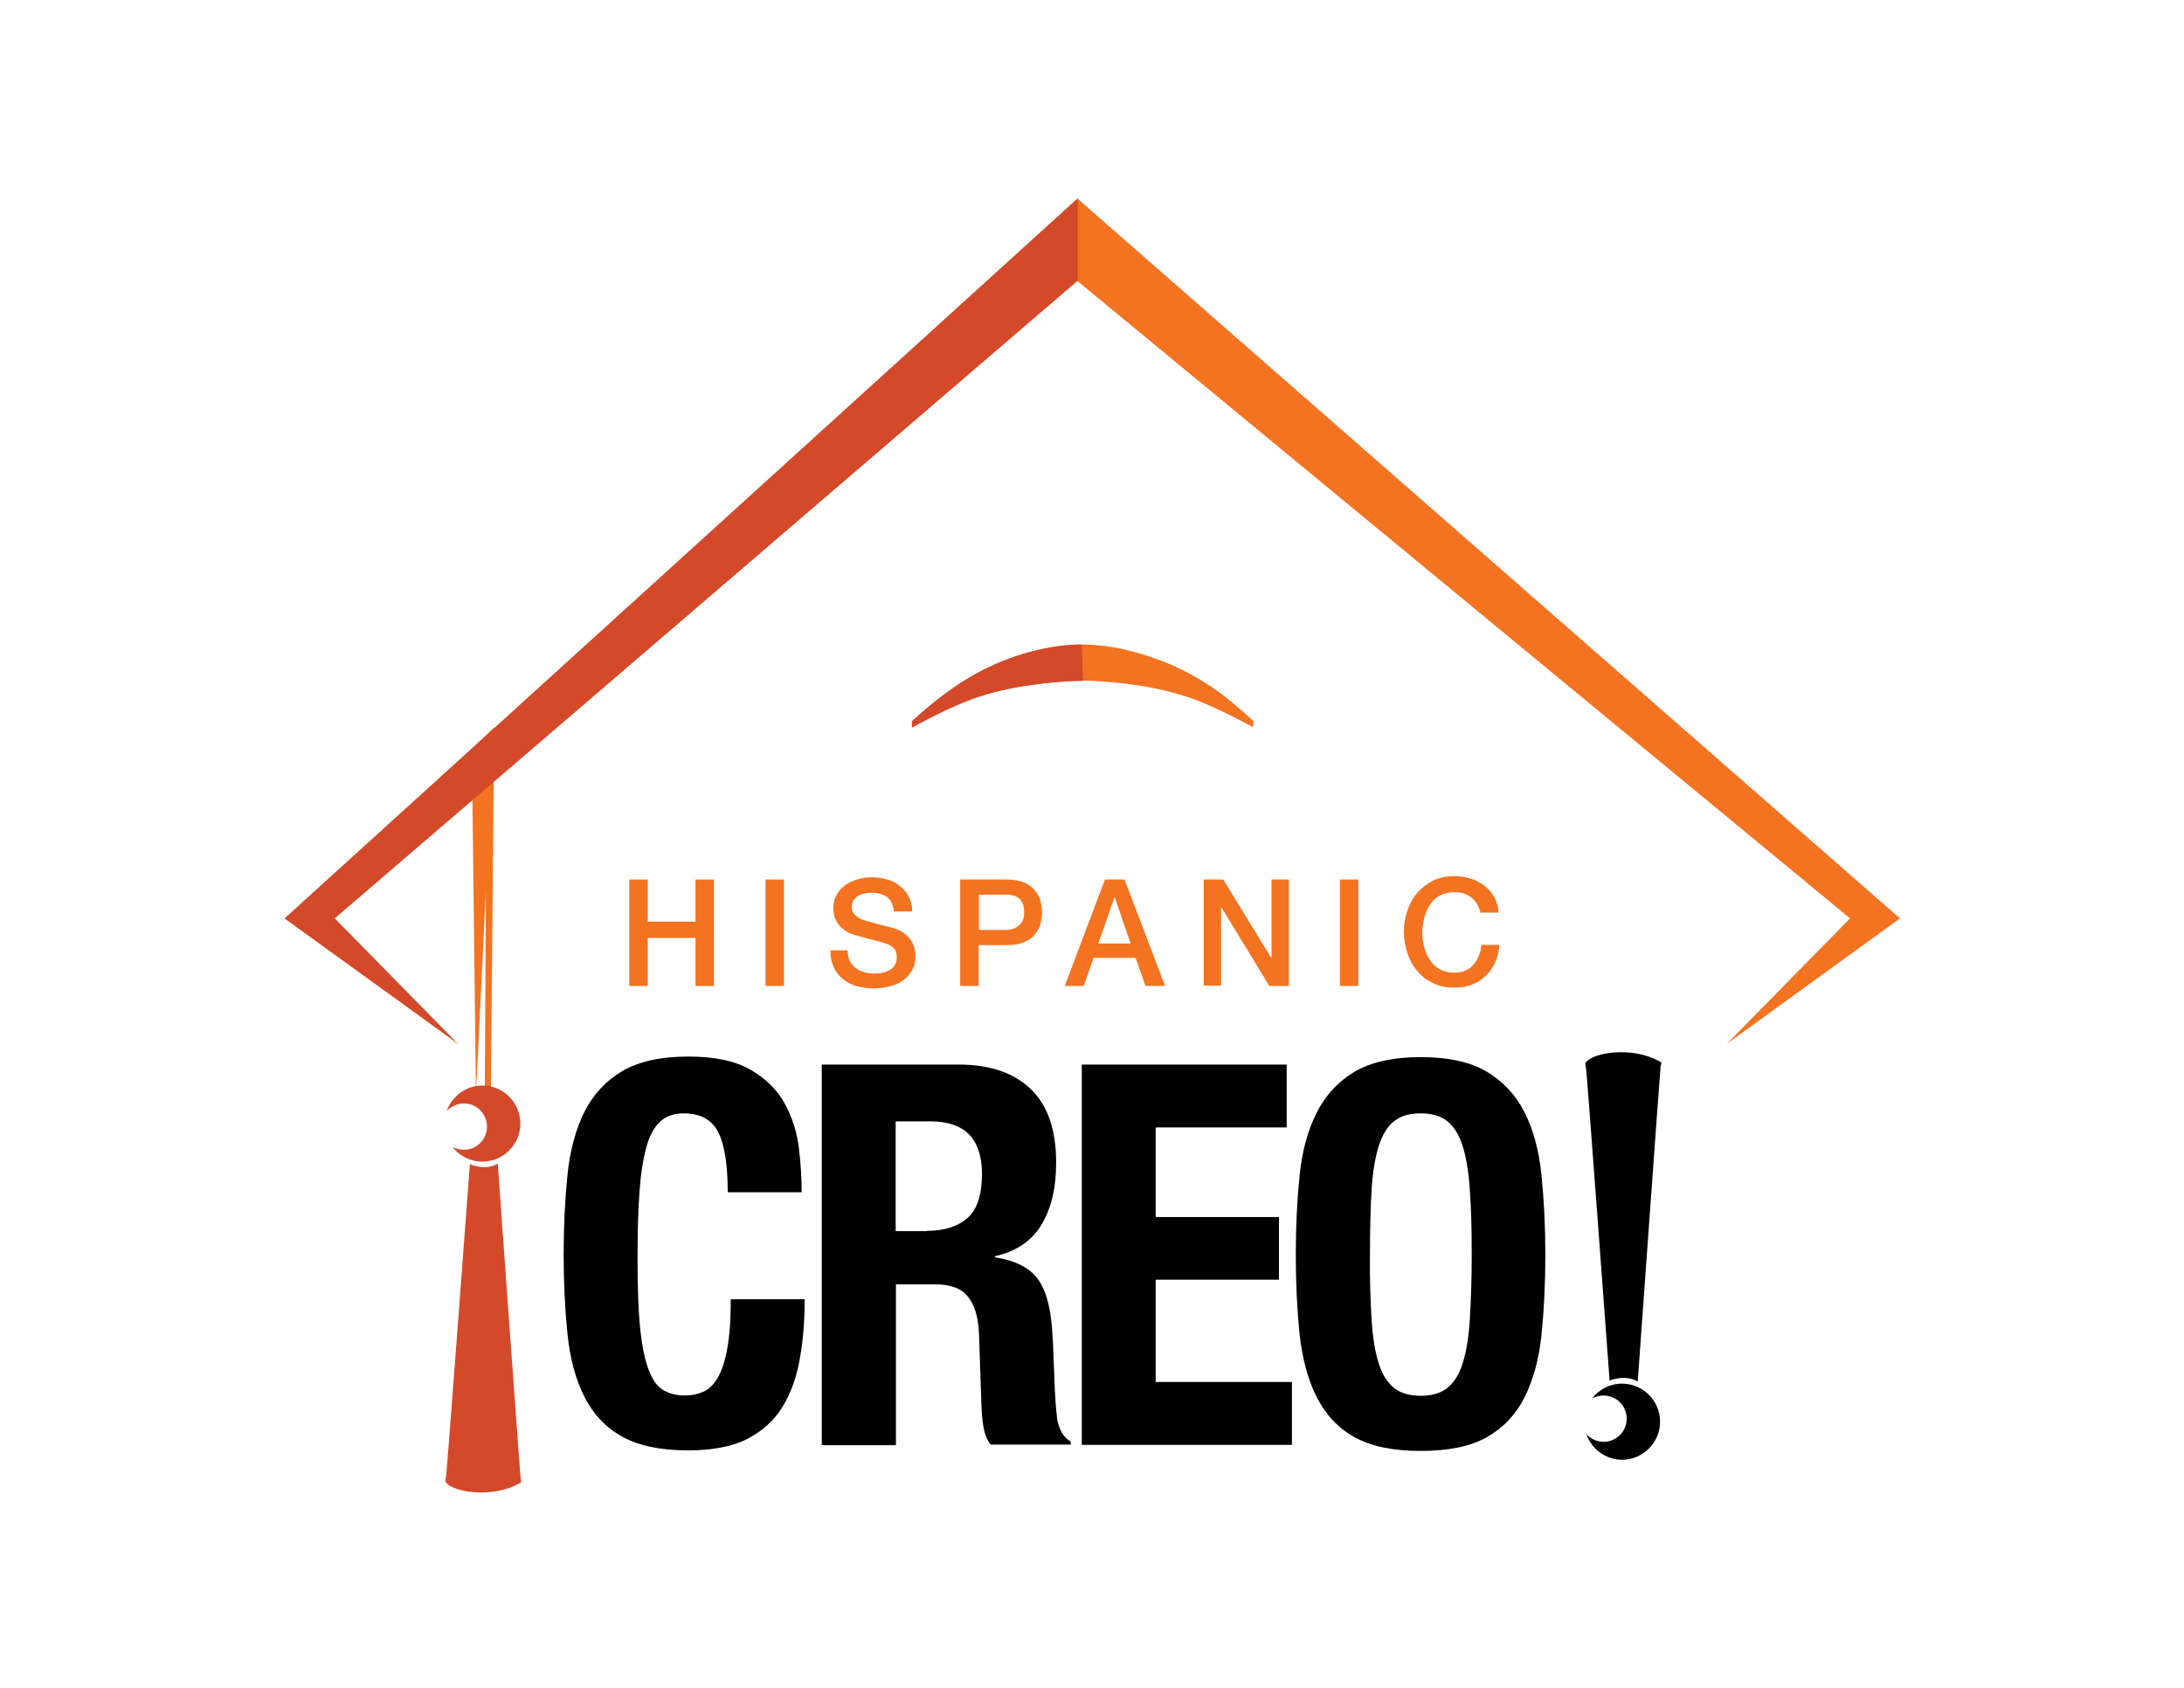 <?xml version="1.0" encoding="utf-8"?>
<!-- Generator: Adobe Illustrator 20.1.0, SVG Export Plug-In . SVG Version: 6.00 Build 0)  -->
<svg version="1.1" id="Layer_1" xmlns="http://www.w3.org/2000/svg" xmlns:xlink="http://www.w3.org/1999/xlink" x="0px" y="0px"
	 viewBox="0 0 792 612" style="enable-background:new 0 0 792 612;" xml:space="preserve">
<style type="text/css">
	.st0{fill:#F37321;}
	.st1{fill:#D3492A;}
	.st2{fill-rule:evenodd;clip-rule:evenodd;fill:#F37321;}
	.st3{fill-rule:evenodd;clip-rule:evenodd;fill:#D3492A;}
</style>
<g>
	<path class="st0" d="M228.2,318.9h6.7v15.3h17.3v-15.3h6.7v38.6h-6.7v-17.4h-17.3v17.4h-6.7V318.9z"/>
	<path class="st0" d="M277.6,318.9h6.7v38.6h-6.7V318.9z"/>
	<path class="st0" d="M307.4,344.6c0,1.5,0.2,2.7,0.8,3.8c0.5,1,1.2,1.9,2.1,2.6c0.9,0.7,1.9,1.1,3.1,1.5c1.2,0.3,2.4,0.5,3.8,0.5
		c1.5,0,2.7-0.2,3.7-0.5c1-0.3,1.9-0.8,2.5-1.3c0.6-0.5,1.1-1.2,1.4-1.9c0.3-0.7,0.4-1.4,0.4-2.1c0-1.5-0.3-2.6-1-3.3
		c-0.7-0.7-1.4-1.2-2.2-1.5c-1.3-0.5-2.9-1-4.7-1.4c-1.8-0.5-4-1-6.6-1.8c-1.6-0.4-3-1-4.1-1.7c-1.1-0.7-1.9-1.5-2.6-2.4
		c-0.6-0.9-1.1-1.8-1.4-2.7c-0.3-1-0.4-2-0.4-3c0-1.9,0.4-3.6,1.2-5c0.8-1.4,1.9-2.6,3.2-3.5c1.3-0.9,2.8-1.6,4.5-2.1
		c1.7-0.5,3.3-0.7,5.1-0.7c2,0,3.9,0.3,5.6,0.8c1.8,0.5,3.3,1.3,4.6,2.4c1.3,1.1,2.4,2.3,3.2,3.9c0.8,1.5,1.2,3.3,1.2,5.3h-6.7
		c-0.2-2.5-1-4.2-2.5-5.3c-1.5-1-3.4-1.5-5.7-1.5c-0.8,0-1.6,0.1-2.4,0.3c-0.8,0.2-1.6,0.4-2.2,0.8c-0.7,0.4-1.2,0.9-1.7,1.5
		c-0.4,0.7-0.7,1.5-0.7,2.4c0,1.4,0.4,2.4,1.3,3.2c0.8,0.8,1.9,1.4,3.3,1.8c0.1,0,0.7,0.2,1.7,0.5c1,0.3,2.1,0.6,3.3,0.9
		c1.2,0.3,2.4,0.6,3.5,0.9c1.2,0.3,2,0.5,2.5,0.7c1.2,0.4,2.3,0.9,3.3,1.6c0.9,0.7,1.7,1.5,2.3,2.3c0.6,0.9,1.1,1.8,1.4,2.8
		c0.3,1,0.5,2,0.5,3c0,2.2-0.4,4-1.3,5.5c-0.9,1.5-2,2.8-3.4,3.7c-1.4,1-3,1.7-4.9,2.1c-1.8,0.4-3.7,0.7-5.5,0.7
		c-2.2,0-4.2-0.3-6.1-0.8c-1.9-0.5-3.6-1.4-5-2.5c-1.4-1.1-2.6-2.5-3.4-4.3c-0.8-1.7-1.3-3.8-1.3-6.2H307.4z"/>
	<path class="st0" d="M348.2,318.9H365c2.7,0,4.9,0.4,6.6,1.2c1.7,0.8,3,1.8,3.9,3c0.9,1.2,1.6,2.5,1.9,3.9c0.3,1.4,0.5,2.7,0.5,3.9
		c0,1.2-0.2,2.5-0.5,3.8c-0.3,1.4-1,2.7-1.9,3.9c-0.9,1.2-2.2,2.2-3.9,2.9c-1.7,0.8-3.9,1.2-6.6,1.2h-10.1v14.8h-6.7V318.9z
		 M354.9,337.2h9.8c0.8,0,1.5-0.1,2.3-0.3c0.8-0.2,1.5-0.6,2.2-1.1c0.7-0.5,1.2-1.1,1.6-1.9c0.4-0.8,0.6-1.8,0.6-3.1
		c0-1.3-0.2-2.3-0.5-3.1c-0.4-0.8-0.8-1.5-1.4-2c-0.6-0.5-1.3-0.8-2.1-1c-0.8-0.2-1.6-0.3-2.5-0.3h-9.9V337.2z"/>
	<path class="st0" d="M400.7,318.9h7.1l14.7,38.6h-7.1l-3.6-10.2h-15.2l-3.6,10.2h-6.9L400.7,318.9z M398.3,342.1H410l-5.7-16.6
		h-0.2L398.3,342.1z"/>
	<path class="st0" d="M436.5,318.9h7.1l17.4,28.4h0.1v-28.4h6.3v38.6h-7.1L443,329.1h-0.2v28.3h-6.3V318.9z"/>
	<path class="st0" d="M485.9,318.9h6.7v38.6h-6.7V318.9z"/>
	<path class="st0" d="M537,331.2c-0.3-1.1-0.7-2.1-1.2-3.1c-0.5-0.9-1.1-1.7-1.9-2.4c-0.8-0.7-1.7-1.2-2.7-1.6
		c-1.1-0.4-2.3-0.6-3.7-0.6c-2,0-3.8,0.4-5.3,1.2c-1.5,0.8-2.7,1.9-3.6,3.3c-0.9,1.4-1.6,3-2.1,4.7c-0.4,1.8-0.7,3.6-0.7,5.4
		c0,1.8,0.2,3.6,0.7,5.4c0.5,1.8,1.1,3.3,2.1,4.7c0.9,1.4,2.1,2.5,3.6,3.3c1.5,0.8,3.2,1.2,5.3,1.2c1.5,0,2.8-0.3,4-0.8
		c1.1-0.5,2.1-1.2,2.9-2.2c0.8-0.9,1.4-2,1.9-3.2c0.5-1.2,0.8-2.5,0.9-3.9h6.5c-0.1,2.3-0.6,4.4-1.5,6.3c-0.8,1.9-2,3.6-3.4,4.9
		c-1.4,1.4-3.1,2.5-5,3.2c-1.9,0.8-4,1.1-6.4,1.1c-2.8,0-5.4-0.5-7.7-1.6c-2.3-1.1-4.2-2.5-5.7-4.4c-1.6-1.8-2.8-4-3.6-6.4
		c-0.8-2.5-1.3-5.1-1.3-7.8c0-2.7,0.4-5.3,1.3-7.8c0.8-2.4,2-4.6,3.6-6.4c1.6-1.8,3.5-3.3,5.7-4.4c2.2-1.1,4.8-1.6,7.7-1.6
		c2.2,0,4.1,0.3,6,0.9c1.9,0.6,3.5,1.5,5,2.6c1.4,1.1,2.6,2.5,3.5,4.1c0.9,1.6,1.4,3.5,1.6,5.6H537z"/>
</g>
<g>
	<path d="M260.5,410.6c-2.3-4.6-6.5-6.9-12.6-6.9c-3.4,0-6.1,0.9-8.3,2.8c-2.2,1.9-3.9,4.9-5.1,9.1c-1.2,4.2-2.1,9.7-2.6,16.4
		c-0.5,6.8-0.7,15-0.7,24.8c0,10.4,0.3,18.8,1,25.3c0.7,6.5,1.7,11.4,3.2,15c1.4,3.6,3.2,5.9,5.4,7.1c2.2,1.2,4.7,1.8,7.5,1.8
		c2.3,0,4.6-0.4,6.6-1.3c2-0.8,3.8-2.5,5.3-5c1.5-2.5,2.7-6.1,3.5-10.6c0.9-4.6,1.3-10.6,1.3-18h26.8c0,7.5-0.5,14.5-1.7,21.2
		c-1.1,6.7-3.2,12.6-6.2,17.6c-3,5-7.3,8.9-12.8,11.8c-5.5,2.8-12.7,4.2-21.5,4.2c-10.1,0-18.1-1.7-24-5c-6-3.3-10.5-8.2-13.7-14.5
		c-3.2-6.3-5.2-13.9-6.1-22.6c-0.9-8.8-1.4-18.4-1.4-29c0-10.4,0.5-20,1.4-28.9c0.9-8.8,3-16.4,6.1-22.7c3.2-6.3,7.7-11.2,13.7-14.8
		c6-3.5,14-5.3,24-5.3c9.6,0,17.1,1.6,22.6,4.8c5.5,3.2,9.7,7.3,12.4,12.3c2.7,5,4.4,10.3,5.1,16c0.7,5.7,1,11.1,1,16.1h-26.8
		C263.9,422.5,262.8,415.2,260.5,410.6z"/>
	<path d="M347.6,386c11.2,0,19.9,2.9,26.1,8.8c6.2,5.9,9.3,14.8,9.3,26.7c0,9.3-1.8,16.8-5.4,22.7c-3.6,5.9-9.2,9.6-16.8,11.3v0.4
		c6.7,1,11.6,3.3,14.7,6.8c3.1,3.5,5,9.1,5.8,16.8c0.3,2.6,0.4,5.4,0.6,8.4c0.1,3,0.2,6.4,0.4,10.1c0.2,7.3,0.6,12.9,1.1,16.8
		c0.8,3.9,2.4,6.5,4.9,7.9v1.1h-29.1c-1.4-1.9-2.2-4.1-2.6-6.6c-0.4-2.5-0.6-5.1-0.7-7.8L355,483c-0.3-5.4-1.5-9.7-3.9-12.7
		c-2.4-3.1-6.3-4.6-11.9-4.6h-14.3v58.3H298V386H347.6z M336,446.3c6.5,0,11.4-1.6,14.9-4.7c3.5-3.1,5.2-8.5,5.2-15.9
		c0-12.7-6.2-19.1-18.6-19.1h-12.7v39.8H336z"/>
	<path d="M466.6,408.8h-47.5v32.5h44.7V464h-44.7v37.1h49.4v22.8h-76.2V386h74.3V408.8z"/>
	<path d="M471.3,426.1c0.9-8.8,3-16.4,6.2-22.7c3.2-6.3,7.7-11.2,13.7-14.8c6-3.5,14-5.3,24-5.3c10.1,0,18.1,1.8,24,5.3
		c6,3.6,10.5,8.5,13.7,14.8c3.2,6.3,5.2,13.9,6.1,22.7c0.9,8.8,1.4,18.4,1.4,28.9c0,10.6-0.5,20.2-1.4,29c-0.9,8.8-3,16.3-6.1,22.6
		c-3.2,6.3-7.7,11.1-13.7,14.5c-6,3.4-14,5-24,5c-10.1,0-18.1-1.7-24-5c-6-3.3-10.5-8.2-13.7-14.5c-3.2-6.3-5.2-13.9-6.2-22.6
		c-0.9-8.8-1.4-18.4-1.4-29C469.9,444.5,470.4,434.9,471.3,426.1z M497.4,478.6c0.4,6.5,1.3,11.8,2.6,15.8c1.3,4.1,3.2,7,5.6,8.9
		c2.4,1.9,5.6,2.8,9.6,2.8c4,0,7.2-0.9,9.6-2.8c2.4-1.9,4.3-4.8,5.6-8.9c1.3-4.1,2.2-9.3,2.6-15.8c0.4-6.5,0.7-14.4,0.7-23.7
		c0-9.3-0.2-17.1-0.7-23.6c-0.4-6.4-1.3-11.7-2.6-15.8c-1.3-4.1-3.2-7.1-5.6-9c-2.4-1.9-5.6-2.8-9.6-2.8c-4,0-7.2,0.9-9.6,2.8
		c-2.4,1.9-4.3,4.9-5.6,9c-1.3,4.1-2.2,9.4-2.6,15.8c-0.4,6.4-0.6,14.3-0.6,23.6C496.7,464.2,497,472.1,497.4,478.6z"/>
</g>
<g>
	<path d="M581.5,506c4.7,0,8.4,3.8,8.4,8.4c0,4.7-3.8,8.4-8.4,8.4c-2.4,0-4.6-1.1-6.2-2.7c1.9,5.3,7,9.2,12.9,9.2
		c7.6,0,13.8-6.2,13.8-13.8c0-7.6-6.2-13.8-13.8-13.8c-4.4,0-8.3,2.1-10.8,5.3C578.7,506.4,580.1,506,581.5,506z"/>
	<path d="M593.9,500.9c0,0,8.1-112.7,8.3-114.3c0.3-1.6,0.7-1.1-0.7-1.9c-9.2-5-21.8-3.3-25.6-0.3c-1.5,1.1-0.9,1.6-0.7,3.3
		c0.3,1.7,8.5,112.9,8.5,112.9S589.2,498.2,593.9,500.9z"/>
</g>
<g>
	<path class="st1" d="M180.5,421.9c0,0,8.1,112.7,8.3,114.2c0.2,1.6,0.7,1.1-0.7,1.9c-9.2,5-21.8,3.3-25.6,0.3
		c-1.5-1.2-0.9-1.6-0.7-3.3c0.3-1.7,8.6-112.9,8.6-112.9S175.9,424.7,180.5,421.9z"/>
	<polygon class="st0" points="179.2,263.7 171.1,271.8 172.6,396.8 176.2,323 175.8,397.1 178,397.1 	"/>
	<path class="st1" d="M168.2,416.9c4.7,0,8.4-3.8,8.4-8.4c0-4.7-3.8-8.4-8.4-8.4c-2.4,0-4.6,1.1-6.2,2.7c1.9-5.3,7-9.2,12.9-9.2
		c7.6,0,13.8,6.2,13.8,13.8c0,7.6-6.2,13.8-13.8,13.8c-4.4,0-8.3-2.1-10.8-5.3C165.3,416.5,166.7,416.9,168.2,416.9z"/>
</g>
<polyline class="st2" points="670.9,333 390.6,101.8 390.6,71.9 689,333 626.2,378.5 "/>
<polygon class="st3" points="390.8,71.9 103.2,333 103.3,333.1 103.3,333.1 166.1,378.5 121.4,333 121.5,332.9 121.5,332.9 
	390.8,101.8 "/>
<g>
	<path class="st0" d="M330.9,263.8v-2.3c7.9-7.3,15.7-13.1,23.5-17.4c6.1-3.3,12.5-5.9,19.2-7.7c6.7-1.8,13-2.7,18.9-2.7
		c5.9,0,12.3,0.9,19.2,2.8c6.9,1.9,13.4,4.4,19.3,7.6c4,2.1,7.8,4.5,11.4,7.1c3.6,2.7,7.6,6.1,12.1,10.2v2.3l-2.3-1.2
		c-6.8-3.7-12.8-6.4-17.7-8.4c-5-1.9-10.2-3.4-15.7-4.5c-3.9-0.8-8.4-1.5-13.4-2c-5-0.5-9.2-0.8-12.7-0.8c-4.1,0-9.1,0.4-14.9,1
		c-8.7,1-16.2,2.6-22.4,4.6c-6.2,2-13.6,5.4-22.4,10L330.9,263.8z"/>
	<path class="st1" d="M392.7,246.9c-4.1,0-9.1,0.3-14.9,1c-8.7,1-16.2,2.6-22.4,4.6c-6.2,2-13.6,5.4-22.4,10.1l-2.3,1.2v-2.3
		c7.9-7.3,15.7-13.1,23.5-17.4c6.1-3.3,12.5-5.9,19.2-7.7c6.7-1.8,13-2.7,18.9-2.7"/>
</g>
</svg>
